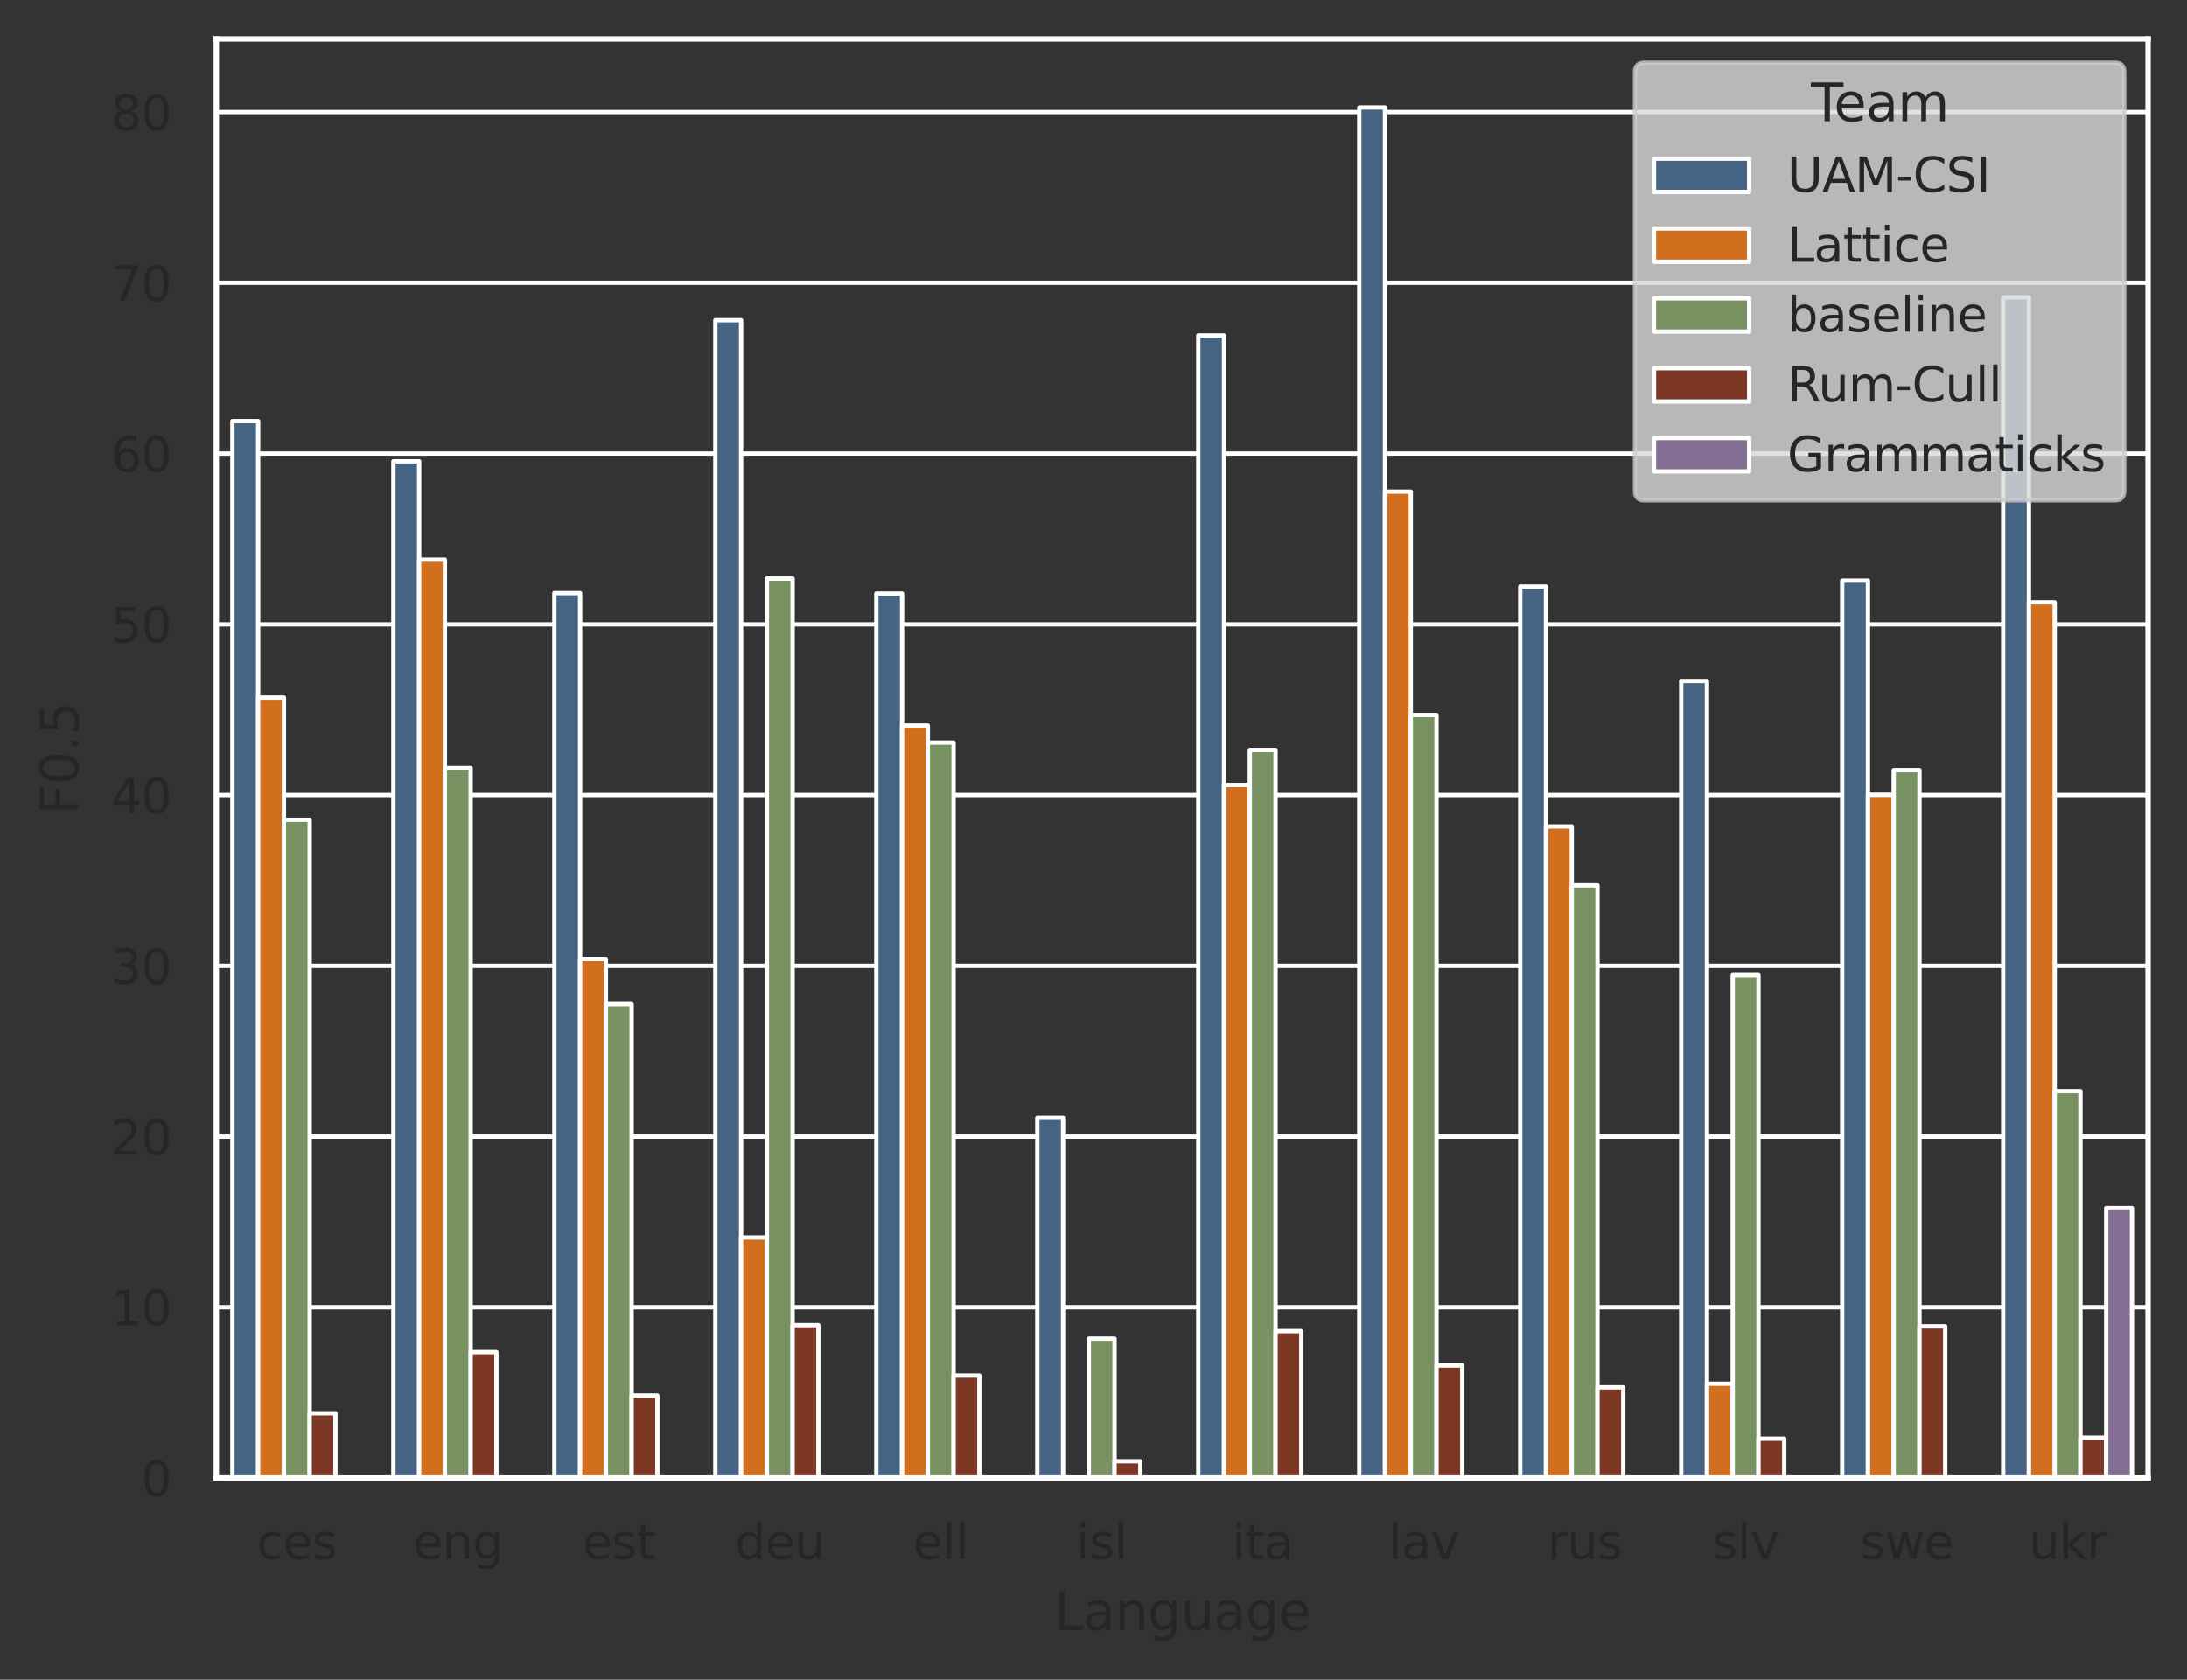 <?xml version="1.0" encoding="utf-8" standalone="no"?>
<!DOCTYPE svg PUBLIC "-//W3C//DTD SVG 1.1//EN"
  "http://www.w3.org/Graphics/SVG/1.1/DTD/svg11.dtd">
<svg xmlns:xlink="http://www.w3.org/1999/xlink" width="404.309pt" height="310.62pt" viewBox="0 0 404.309 310.62" xmlns="http://www.w3.org/2000/svg" version="1.1">
 <rect x="0" y="0" width="404.309" height="310.62" fill="#333333" stroke="none"/>
 <defs>
  <style type="text/css">*{stroke-linejoin: round; stroke-linecap: butt}</style>
 </defs>
 <g id="figure_1">
  <g id="patch_1">
   <path d="M 0 310.62 
L 404.309 310.62 
L 404.309 0 
L 0 0 
L 0 310.62 
z
" style="fill: none"/>
  </g>
  <g id="axes_1">
   <g id="patch_2">
    <path d="M 39.989 273.312 
L 397.109 273.312 
L 397.109 7.2 
L 39.989 7.2 
L 39.989 273.312 
z
" style="fill: none"/>
   </g>
   <g id="matplotlib.axis_1">
    <g id="xtick_1">
     <g id="text_1">
      <!-- ces -->
      <g style="fill: #262626" transform="translate(47.45 288.299) scale(0.088 -0.088)">
       <defs>
        <path id="DejaVuSans-63" d="M 3122 3366 
L 3122 2828 
Q 2878 2963 2633 3030 
Q 2388 3097 2138 3097 
Q 1578 3097 1268 2742 
Q 959 2388 959 1747 
Q 959 1106 1268 751 
Q 1578 397 2138 397 
Q 2388 397 2633 464 
Q 2878 531 3122 666 
L 3122 134 
Q 2881 22 2623 -34 
Q 2366 -91 2075 -91 
Q 1284 -91 818 406 
Q 353 903 353 1747 
Q 353 2603 823 3093 
Q 1294 3584 2113 3584 
Q 2378 3584 2631 3529 
Q 2884 3475 3122 3366 
z
" transform="scale(0.016)"/>
        <path id="DejaVuSans-65" d="M 3597 1894 
L 3597 1613 
L 953 1613 
Q 991 1019 1311 708 
Q 1631 397 2203 397 
Q 2534 397 2845 478 
Q 3156 559 3463 722 
L 3463 178 
Q 3153 47 2828 -22 
Q 2503 -91 2169 -91 
Q 1331 -91 842 396 
Q 353 884 353 1716 
Q 353 2575 817 3079 
Q 1281 3584 2069 3584 
Q 2775 3584 3186 3129 
Q 3597 2675 3597 1894 
z
M 3022 2063 
Q 3016 2534 2758 2815 
Q 2500 3097 2075 3097 
Q 1594 3097 1305 2825 
Q 1016 2553 972 2059 
L 3022 2063 
z
" transform="scale(0.016)"/>
        <path id="DejaVuSans-73" d="M 2834 3397 
L 2834 2853 
Q 2591 2978 2328 3040 
Q 2066 3103 1784 3103 
Q 1356 3103 1142 2972 
Q 928 2841 928 2578 
Q 928 2378 1081 2264 
Q 1234 2150 1697 2047 
L 1894 2003 
Q 2506 1872 2764 1633 
Q 3022 1394 3022 966 
Q 3022 478 2636 193 
Q 2250 -91 1575 -91 
Q 1294 -91 989 -36 
Q 684 19 347 128 
L 347 722 
Q 666 556 975 473 
Q 1284 391 1588 391 
Q 1994 391 2212 530 
Q 2431 669 2431 922 
Q 2431 1156 2273 1281 
Q 2116 1406 1581 1522 
L 1381 1569 
Q 847 1681 609 1914 
Q 372 2147 372 2553 
Q 372 3047 722 3315 
Q 1072 3584 1716 3584 
Q 2034 3584 2315 3537 
Q 2597 3491 2834 3397 
z
" transform="scale(0.016)"/>
       </defs>
       <use xlink:href="#DejaVuSans-63"/>
       <use xlink:href="#DejaVuSans-65" x="54.98"/>
       <use xlink:href="#DejaVuSans-73" x="116.504"/>
      </g>
     </g>
    </g>
    <g id="xtick_2">
     <g id="text_2">
      <!-- eng -->
      <g style="fill: #262626" transform="translate(76.34 288.299) scale(0.088 -0.088)">
       <defs>
        <path id="DejaVuSans-6e" d="M 3513 2113 
L 3513 0 
L 2938 0 
L 2938 2094 
Q 2938 2591 2744 2837 
Q 2550 3084 2163 3084 
Q 1697 3084 1428 2787 
Q 1159 2491 1159 1978 
L 1159 0 
L 581 0 
L 581 3500 
L 1159 3500 
L 1159 2956 
Q 1366 3272 1645 3428 
Q 1925 3584 2291 3584 
Q 2894 3584 3203 3211 
Q 3513 2838 3513 2113 
z
" transform="scale(0.016)"/>
        <path id="DejaVuSans-67" d="M 2906 1791 
Q 2906 2416 2648 2759 
Q 2391 3103 1925 3103 
Q 1463 3103 1205 2759 
Q 947 2416 947 1791 
Q 947 1169 1205 825 
Q 1463 481 1925 481 
Q 2391 481 2648 825 
Q 2906 1169 2906 1791 
z
M 3481 434 
Q 3481 -459 3084 -895 
Q 2688 -1331 1869 -1331 
Q 1566 -1331 1297 -1286 
Q 1028 -1241 775 -1147 
L 775 -588 
Q 1028 -725 1275 -790 
Q 1522 -856 1778 -856 
Q 2344 -856 2625 -561 
Q 2906 -266 2906 331 
L 2906 616 
Q 2728 306 2450 153 
Q 2172 0 1784 0 
Q 1141 0 747 490 
Q 353 981 353 1791 
Q 353 2603 747 3093 
Q 1141 3584 1784 3584 
Q 2172 3584 2450 3431 
Q 2728 3278 2906 2969 
L 2906 3500 
L 3481 3500 
L 3481 434 
z
" transform="scale(0.016)"/>
       </defs>
       <use xlink:href="#DejaVuSans-65"/>
       <use xlink:href="#DejaVuSans-6e" x="61.523"/>
       <use xlink:href="#DejaVuSans-67" x="124.902"/>
      </g>
     </g>
    </g>
    <g id="xtick_3">
     <g id="text_3">
      <!-- est -->
      <g style="fill: #262626" transform="translate(107.665 288.299) scale(0.088 -0.088)">
       <defs>
        <path id="DejaVuSans-74" d="M 1172 4494 
L 1172 3500 
L 2356 3500 
L 2356 3053 
L 1172 3053 
L 1172 1153 
Q 1172 725 1289 603 
Q 1406 481 1766 481 
L 2356 481 
L 2356 0 
L 1766 0 
Q 1100 0 847 248 
Q 594 497 594 1153 
L 594 3053 
L 172 3053 
L 172 3500 
L 594 3500 
L 594 4494 
L 1172 4494 
z
" transform="scale(0.016)"/>
       </defs>
       <use xlink:href="#DejaVuSans-65"/>
       <use xlink:href="#DejaVuSans-73" x="61.523"/>
       <use xlink:href="#DejaVuSans-74" x="113.623"/>
      </g>
     </g>
    </g>
    <g id="xtick_4">
     <g id="text_4">
      <!-- deu -->
      <g style="fill: #262626" transform="translate(135.86 288.299) scale(0.088 -0.088)">
       <defs>
        <path id="DejaVuSans-64" d="M 2906 2969 
L 2906 4863 
L 3481 4863 
L 3481 0 
L 2906 0 
L 2906 525 
Q 2725 213 2448 61 
Q 2172 -91 1784 -91 
Q 1150 -91 751 415 
Q 353 922 353 1747 
Q 353 2572 751 3078 
Q 1150 3584 1784 3584 
Q 2172 3584 2448 3432 
Q 2725 3281 2906 2969 
z
M 947 1747 
Q 947 1113 1208 752 
Q 1469 391 1925 391 
Q 2381 391 2643 752 
Q 2906 1113 2906 1747 
Q 2906 2381 2643 2742 
Q 2381 3103 1925 3103 
Q 1469 3103 1208 2742 
Q 947 2381 947 1747 
z
" transform="scale(0.016)"/>
        <path id="DejaVuSans-75" d="M 544 1381 
L 544 3500 
L 1119 3500 
L 1119 1403 
Q 1119 906 1312 657 
Q 1506 409 1894 409 
Q 2359 409 2629 706 
Q 2900 1003 2900 1516 
L 2900 3500 
L 3475 3500 
L 3475 0 
L 2900 0 
L 2900 538 
Q 2691 219 2414 64 
Q 2138 -91 1772 -91 
Q 1169 -91 856 284 
Q 544 659 544 1381 
z
M 1991 3584 
L 1991 3584 
z
" transform="scale(0.016)"/>
       </defs>
       <use xlink:href="#DejaVuSans-64"/>
       <use xlink:href="#DejaVuSans-65" x="63.477"/>
       <use xlink:href="#DejaVuSans-75" x="125"/>
      </g>
     </g>
    </g>
    <g id="xtick_5">
     <g id="text_5">
      <!-- ell -->
      <g style="fill: #262626" transform="translate(168.757 288.299) scale(0.088 -0.088)">
       <defs>
        <path id="DejaVuSans-6c" d="M 603 4863 
L 1178 4863 
L 1178 0 
L 603 0 
L 603 4863 
z
" transform="scale(0.016)"/>
       </defs>
       <use xlink:href="#DejaVuSans-65"/>
       <use xlink:href="#DejaVuSans-6c" x="61.523"/>
       <use xlink:href="#DejaVuSans-6c" x="89.307"/>
      </g>
     </g>
    </g>
    <g id="xtick_6">
     <g id="text_6">
      <!-- isl -->
      <g style="fill: #262626" transform="translate(198.932 288.299) scale(0.088 -0.088)">
       <defs>
        <path id="DejaVuSans-69" d="M 603 3500 
L 1178 3500 
L 1178 0 
L 603 0 
L 603 3500 
z
M 603 4863 
L 1178 4863 
L 1178 4134 
L 603 4134 
L 603 4863 
z
" transform="scale(0.016)"/>
       </defs>
       <use xlink:href="#DejaVuSans-69"/>
       <use xlink:href="#DejaVuSans-73" x="27.783"/>
       <use xlink:href="#DejaVuSans-6c" x="79.883"/>
      </g>
     </g>
    </g>
    <g id="xtick_7">
     <g id="text_7">
      <!-- ita -->
      <g style="fill: #262626" transform="translate(227.785 288.299) scale(0.088 -0.088)">
       <defs>
        <path id="DejaVuSans-61" d="M 2194 1759 
Q 1497 1759 1228 1600 
Q 959 1441 959 1056 
Q 959 750 1161 570 
Q 1363 391 1709 391 
Q 2188 391 2477 730 
Q 2766 1069 2766 1631 
L 2766 1759 
L 2194 1759 
z
M 3341 1997 
L 3341 0 
L 2766 0 
L 2766 531 
Q 2569 213 2275 61 
Q 1981 -91 1556 -91 
Q 1019 -91 701 211 
Q 384 513 384 1019 
Q 384 1609 779 1909 
Q 1175 2209 1959 2209 
L 2766 2209 
L 2766 2266 
Q 2766 2663 2505 2880 
Q 2244 3097 1772 3097 
Q 1472 3097 1187 3025 
Q 903 2953 641 2809 
L 641 3341 
Q 956 3463 1253 3523 
Q 1550 3584 1831 3584 
Q 2591 3584 2966 3190 
Q 3341 2797 3341 1997 
z
" transform="scale(0.016)"/>
       </defs>
       <use xlink:href="#DejaVuSans-69"/>
       <use xlink:href="#DejaVuSans-74" x="27.783"/>
       <use xlink:href="#DejaVuSans-61" x="66.992"/>
      </g>
     </g>
    </g>
    <g id="xtick_8">
     <g id="text_8">
      <!-- lav -->
      <g style="fill: #262626" transform="translate(256.666 288.299) scale(0.088 -0.088)">
       <defs>
        <path id="DejaVuSans-76" d="M 191 3500 
L 800 3500 
L 1894 563 
L 2988 3500 
L 3597 3500 
L 2284 0 
L 1503 0 
L 191 3500 
z
" transform="scale(0.016)"/>
       </defs>
       <use xlink:href="#DejaVuSans-6c"/>
       <use xlink:href="#DejaVuSans-61" x="27.783"/>
       <use xlink:href="#DejaVuSans-76" x="89.062"/>
      </g>
     </g>
    </g>
    <g id="xtick_9">
     <g id="text_9">
      <!-- rus -->
      <g style="fill: #262626" transform="translate(286.06 288.299) scale(0.088 -0.088)">
       <defs>
        <path id="DejaVuSans-72" d="M 2631 2963 
Q 2534 3019 2420 3045 
Q 2306 3072 2169 3072 
Q 1681 3072 1420 2755 
Q 1159 2438 1159 1844 
L 1159 0 
L 581 0 
L 581 3500 
L 1159 3500 
L 1159 2956 
Q 1341 3275 1631 3429 
Q 1922 3584 2338 3584 
Q 2397 3584 2469 3576 
Q 2541 3569 2628 3553 
L 2631 2963 
z
" transform="scale(0.016)"/>
       </defs>
       <use xlink:href="#DejaVuSans-72"/>
       <use xlink:href="#DejaVuSans-75" x="41.113"/>
       <use xlink:href="#DejaVuSans-73" x="104.492"/>
      </g>
     </g>
    </g>
    <g id="xtick_10">
     <g id="text_10">
      <!-- slv -->
      <g style="fill: #262626" transform="translate(316.59 288.299) scale(0.088 -0.088)">
       <use xlink:href="#DejaVuSans-73"/>
       <use xlink:href="#DejaVuSans-6c" x="52.1"/>
       <use xlink:href="#DejaVuSans-76" x="79.883"/>
      </g>
     </g>
    </g>
    <g id="xtick_11">
     <g id="text_11">
      <!-- swe -->
      <g style="fill: #262626" transform="translate(343.871 288.299) scale(0.088 -0.088)">
       <defs>
        <path id="DejaVuSans-77" d="M 269 3500 
L 844 3500 
L 1563 769 
L 2278 3500 
L 2956 3500 
L 3675 769 
L 4391 3500 
L 4966 3500 
L 4050 0 
L 3372 0 
L 2619 2869 
L 1863 0 
L 1184 0 
L 269 3500 
z
" transform="scale(0.016)"/>
       </defs>
       <use xlink:href="#DejaVuSans-73"/>
       <use xlink:href="#DejaVuSans-77" x="52.1"/>
       <use xlink:href="#DejaVuSans-65" x="133.887"/>
      </g>
     </g>
    </g>
    <g id="xtick_12">
     <g id="text_12">
      <!-- ukr -->
      <g style="fill: #262626" transform="translate(375.084 288.299) scale(0.088 -0.088)">
       <defs>
        <path id="DejaVuSans-6b" d="M 581 4863 
L 1159 4863 
L 1159 1991 
L 2875 3500 
L 3609 3500 
L 1753 1863 
L 3688 0 
L 2938 0 
L 1159 1709 
L 1159 0 
L 581 0 
L 581 4863 
z
" transform="scale(0.016)"/>
       </defs>
       <use xlink:href="#DejaVuSans-75"/>
       <use xlink:href="#DejaVuSans-6b" x="63.379"/>
       <use xlink:href="#DejaVuSans-72" x="121.289"/>
      </g>
     </g>
    </g>
    <g id="text_13">
     <!-- Language -->
     <g style="fill: #262626" transform="translate(194.859 301.423) scale(0.096 -0.096)">
      <defs>
       <path id="DejaVuSans-4c" d="M 628 4666 
L 1259 4666 
L 1259 531 
L 3531 531 
L 3531 0 
L 628 0 
L 628 4666 
z
" transform="scale(0.016)"/>
      </defs>
      <use xlink:href="#DejaVuSans-4c"/>
      <use xlink:href="#DejaVuSans-61" x="55.713"/>
      <use xlink:href="#DejaVuSans-6e" x="116.992"/>
      <use xlink:href="#DejaVuSans-67" x="180.371"/>
      <use xlink:href="#DejaVuSans-75" x="243.848"/>
      <use xlink:href="#DejaVuSans-61" x="307.227"/>
      <use xlink:href="#DejaVuSans-67" x="368.506"/>
      <use xlink:href="#DejaVuSans-65" x="431.982"/>
     </g>
    </g>
   </g>
   <g id="matplotlib.axis_2">
    <g id="ytick_1">
     <g id="line2d_1">
      <path d="M 39.989 273.312 
L 397.109 273.312 
" clip-path="url(#pf14c43c747)" style="fill: none; stroke: #ffffff; stroke-width: 0.8; stroke-linecap: round"/>
     </g>
     <g id="text_14">
      <!-- 0 -->
      <g style="fill: #262626" transform="translate(26.09 276.655) scale(0.088 -0.088)">
       <defs>
        <path id="DejaVuSans-30" d="M 2034 4250 
Q 1547 4250 1301 3770 
Q 1056 3291 1056 2328 
Q 1056 1369 1301 889 
Q 1547 409 2034 409 
Q 2525 409 2770 889 
Q 3016 1369 3016 2328 
Q 3016 3291 2770 3770 
Q 2525 4250 2034 4250 
z
M 2034 4750 
Q 2819 4750 3233 4129 
Q 3647 3509 3647 2328 
Q 3647 1150 3233 529 
Q 2819 -91 2034 -91 
Q 1250 -91 836 529 
Q 422 1150 422 2328 
Q 422 3509 836 4129 
Q 1250 4750 2034 4750 
z
" transform="scale(0.016)"/>
       </defs>
       <use xlink:href="#DejaVuSans-30"/>
      </g>
     </g>
    </g>
    <g id="ytick_2">
     <g id="line2d_2">
      <path d="M 39.989 241.739 
L 397.109 241.739 
" clip-path="url(#pf14c43c747)" style="fill: none; stroke: #ffffff; stroke-width: 0.8; stroke-linecap: round"/>
     </g>
     <g id="text_15">
      <!-- 10 -->
      <g style="fill: #262626" transform="translate(20.491 245.082) scale(0.088 -0.088)">
       <defs>
        <path id="DejaVuSans-31" d="M 794 531 
L 1825 531 
L 1825 4091 
L 703 3866 
L 703 4441 
L 1819 4666 
L 2450 4666 
L 2450 531 
L 3481 531 
L 3481 0 
L 794 0 
L 794 531 
z
" transform="scale(0.016)"/>
       </defs>
       <use xlink:href="#DejaVuSans-31"/>
       <use xlink:href="#DejaVuSans-30" x="63.623"/>
      </g>
     </g>
    </g>
    <g id="ytick_3">
     <g id="line2d_3">
      <path d="M 39.989 210.165 
L 397.109 210.165 
" clip-path="url(#pf14c43c747)" style="fill: none; stroke: #ffffff; stroke-width: 0.8; stroke-linecap: round"/>
     </g>
     <g id="text_16">
      <!-- 20 -->
      <g style="fill: #262626" transform="translate(20.491 213.508) scale(0.088 -0.088)">
       <defs>
        <path id="DejaVuSans-32" d="M 1228 531 
L 3431 531 
L 3431 0 
L 469 0 
L 469 531 
Q 828 903 1448 1529 
Q 2069 2156 2228 2338 
Q 2531 2678 2651 2914 
Q 2772 3150 2772 3378 
Q 2772 3750 2511 3984 
Q 2250 4219 1831 4219 
Q 1534 4219 1204 4116 
Q 875 4013 500 3803 
L 500 4441 
Q 881 4594 1212 4672 
Q 1544 4750 1819 4750 
Q 2544 4750 2975 4387 
Q 3406 4025 3406 3419 
Q 3406 3131 3298 2873 
Q 3191 2616 2906 2266 
Q 2828 2175 2409 1742 
Q 1991 1309 1228 531 
z
" transform="scale(0.016)"/>
       </defs>
       <use xlink:href="#DejaVuSans-32"/>
       <use xlink:href="#DejaVuSans-30" x="63.623"/>
      </g>
     </g>
    </g>
    <g id="ytick_4">
     <g id="line2d_4">
      <path d="M 39.989 178.592 
L 397.109 178.592 
" clip-path="url(#pf14c43c747)" style="fill: none; stroke: #ffffff; stroke-width: 0.8; stroke-linecap: round"/>
     </g>
     <g id="text_17">
      <!-- 30 -->
      <g style="fill: #262626" transform="translate(20.491 181.935) scale(0.088 -0.088)">
       <defs>
        <path id="DejaVuSans-33" d="M 2597 2516 
Q 3050 2419 3304 2112 
Q 3559 1806 3559 1356 
Q 3559 666 3084 287 
Q 2609 -91 1734 -91 
Q 1441 -91 1130 -33 
Q 819 25 488 141 
L 488 750 
Q 750 597 1062 519 
Q 1375 441 1716 441 
Q 2309 441 2620 675 
Q 2931 909 2931 1356 
Q 2931 1769 2642 2001 
Q 2353 2234 1838 2234 
L 1294 2234 
L 1294 2753 
L 1863 2753 
Q 2328 2753 2575 2939 
Q 2822 3125 2822 3475 
Q 2822 3834 2567 4026 
Q 2313 4219 1838 4219 
Q 1578 4219 1281 4162 
Q 984 4106 628 3988 
L 628 4550 
Q 988 4650 1302 4700 
Q 1616 4750 1894 4750 
Q 2613 4750 3031 4423 
Q 3450 4097 3450 3541 
Q 3450 3153 3228 2886 
Q 3006 2619 2597 2516 
z
" transform="scale(0.016)"/>
       </defs>
       <use xlink:href="#DejaVuSans-33"/>
       <use xlink:href="#DejaVuSans-30" x="63.623"/>
      </g>
     </g>
    </g>
    <g id="ytick_5">
     <g id="line2d_5">
      <path d="M 39.989 147.018 
L 397.109 147.018 
" clip-path="url(#pf14c43c747)" style="fill: none; stroke: #ffffff; stroke-width: 0.8; stroke-linecap: round"/>
     </g>
     <g id="text_18">
      <!-- 40 -->
      <g style="fill: #262626" transform="translate(20.491 150.362) scale(0.088 -0.088)">
       <defs>
        <path id="DejaVuSans-34" d="M 2419 4116 
L 825 1625 
L 2419 1625 
L 2419 4116 
z
M 2253 4666 
L 3047 4666 
L 3047 1625 
L 3713 1625 
L 3713 1100 
L 3047 1100 
L 3047 0 
L 2419 0 
L 2419 1100 
L 313 1100 
L 313 1709 
L 2253 4666 
z
" transform="scale(0.016)"/>
       </defs>
       <use xlink:href="#DejaVuSans-34"/>
       <use xlink:href="#DejaVuSans-30" x="63.623"/>
      </g>
     </g>
    </g>
    <g id="ytick_6">
     <g id="line2d_6">
      <path d="M 39.989 115.445 
L 397.109 115.445 
" clip-path="url(#pf14c43c747)" style="fill: none; stroke: #ffffff; stroke-width: 0.8; stroke-linecap: round"/>
     </g>
     <g id="text_19">
      <!-- 50 -->
      <g style="fill: #262626" transform="translate(20.491 118.788) scale(0.088 -0.088)">
       <defs>
        <path id="DejaVuSans-35" d="M 691 4666 
L 3169 4666 
L 3169 4134 
L 1269 4134 
L 1269 2991 
Q 1406 3038 1543 3061 
Q 1681 3084 1819 3084 
Q 2600 3084 3056 2656 
Q 3513 2228 3513 1497 
Q 3513 744 3044 326 
Q 2575 -91 1722 -91 
Q 1428 -91 1123 -41 
Q 819 9 494 109 
L 494 744 
Q 775 591 1075 516 
Q 1375 441 1709 441 
Q 2250 441 2565 725 
Q 2881 1009 2881 1497 
Q 2881 1984 2565 2268 
Q 2250 2553 1709 2553 
Q 1456 2553 1204 2497 
Q 953 2441 691 2322 
L 691 4666 
z
" transform="scale(0.016)"/>
       </defs>
       <use xlink:href="#DejaVuSans-35"/>
       <use xlink:href="#DejaVuSans-30" x="63.623"/>
      </g>
     </g>
    </g>
    <g id="ytick_7">
     <g id="line2d_7">
      <path d="M 39.989 83.871 
L 397.109 83.871 
" clip-path="url(#pf14c43c747)" style="fill: none; stroke: #ffffff; stroke-width: 0.8; stroke-linecap: round"/>
     </g>
     <g id="text_20">
      <!-- 60 -->
      <g style="fill: #262626" transform="translate(20.491 87.215) scale(0.088 -0.088)">
       <defs>
        <path id="DejaVuSans-36" d="M 2113 2584 
Q 1688 2584 1439 2293 
Q 1191 2003 1191 1497 
Q 1191 994 1439 701 
Q 1688 409 2113 409 
Q 2538 409 2786 701 
Q 3034 994 3034 1497 
Q 3034 2003 2786 2293 
Q 2538 2584 2113 2584 
z
M 3366 4563 
L 3366 3988 
Q 3128 4100 2886 4159 
Q 2644 4219 2406 4219 
Q 1781 4219 1451 3797 
Q 1122 3375 1075 2522 
Q 1259 2794 1537 2939 
Q 1816 3084 2150 3084 
Q 2853 3084 3261 2657 
Q 3669 2231 3669 1497 
Q 3669 778 3244 343 
Q 2819 -91 2113 -91 
Q 1303 -91 875 529 
Q 447 1150 447 2328 
Q 447 3434 972 4092 
Q 1497 4750 2381 4750 
Q 2619 4750 2861 4703 
Q 3103 4656 3366 4563 
z
" transform="scale(0.016)"/>
       </defs>
       <use xlink:href="#DejaVuSans-36"/>
       <use xlink:href="#DejaVuSans-30" x="63.623"/>
      </g>
     </g>
    </g>
    <g id="ytick_8">
     <g id="line2d_8">
      <path d="M 39.989 52.298 
L 397.109 52.298 
" clip-path="url(#pf14c43c747)" style="fill: none; stroke: #ffffff; stroke-width: 0.8; stroke-linecap: round"/>
     </g>
     <g id="text_21">
      <!-- 70 -->
      <g style="fill: #262626" transform="translate(20.491 55.641) scale(0.088 -0.088)">
       <defs>
        <path id="DejaVuSans-37" d="M 525 4666 
L 3525 4666 
L 3525 4397 
L 1831 0 
L 1172 0 
L 2766 4134 
L 525 4134 
L 525 4666 
z
" transform="scale(0.016)"/>
       </defs>
       <use xlink:href="#DejaVuSans-37"/>
       <use xlink:href="#DejaVuSans-30" x="63.623"/>
      </g>
     </g>
    </g>
    <g id="ytick_9">
     <g id="line2d_9">
      <path d="M 39.989 20.724 
L 397.109 20.724 
" clip-path="url(#pf14c43c747)" style="fill: none; stroke: #ffffff; stroke-width: 0.8; stroke-linecap: round"/>
     </g>
     <g id="text_22">
      <!-- 80 -->
      <g style="fill: #262626" transform="translate(20.491 24.068) scale(0.088 -0.088)">
       <defs>
        <path id="DejaVuSans-38" d="M 2034 2216 
Q 1584 2216 1326 1975 
Q 1069 1734 1069 1313 
Q 1069 891 1326 650 
Q 1584 409 2034 409 
Q 2484 409 2743 651 
Q 3003 894 3003 1313 
Q 3003 1734 2745 1975 
Q 2488 2216 2034 2216 
z
M 1403 2484 
Q 997 2584 770 2862 
Q 544 3141 544 3541 
Q 544 4100 942 4425 
Q 1341 4750 2034 4750 
Q 2731 4750 3128 4425 
Q 3525 4100 3525 3541 
Q 3525 3141 3298 2862 
Q 3072 2584 2669 2484 
Q 3125 2378 3379 2068 
Q 3634 1759 3634 1313 
Q 3634 634 3220 271 
Q 2806 -91 2034 -91 
Q 1263 -91 848 271 
Q 434 634 434 1313 
Q 434 1759 690 2068 
Q 947 2378 1403 2484 
z
M 1172 3481 
Q 1172 3119 1398 2916 
Q 1625 2713 2034 2713 
Q 2441 2713 2670 2916 
Q 2900 3119 2900 3481 
Q 2900 3844 2670 4047 
Q 2441 4250 2034 4250 
Q 1625 4250 1398 4047 
Q 1172 3844 1172 3481 
z
" transform="scale(0.016)"/>
       </defs>
       <use xlink:href="#DejaVuSans-38"/>
       <use xlink:href="#DejaVuSans-30" x="63.623"/>
      </g>
     </g>
    </g>
    <g id="text_23">
     <!-- F0.5 -->
     <g style="fill: #262626" transform="translate(14.495 150.65) rotate(-90) scale(0.096 -0.096)">
      <defs>
       <path id="DejaVuSans-46" d="M 628 4666 
L 3309 4666 
L 3309 4134 
L 1259 4134 
L 1259 2759 
L 3109 2759 
L 3109 2228 
L 1259 2228 
L 1259 0 
L 628 0 
L 628 4666 
z
" transform="scale(0.016)"/>
       <path id="DejaVuSans-2e" d="M 684 794 
L 1344 794 
L 1344 0 
L 684 0 
L 684 794 
z
" transform="scale(0.016)"/>
      </defs>
      <use xlink:href="#DejaVuSans-46"/>
      <use xlink:href="#DejaVuSans-30" x="57.52"/>
      <use xlink:href="#DejaVuSans-2e" x="121.143"/>
      <use xlink:href="#DejaVuSans-35" x="152.93"/>
     </g>
    </g>
   </g>
   <g id="patch_3">
    <path d="M 42.965 273.312 
L 47.727 273.312 
L 47.727 77.872 
L 42.965 77.872 
z
" clip-path="url(#pf14c43c747)" style="fill: #456382; stroke: #ffffff; stroke-width: 0.8; stroke-linejoin: miter"/>
   </g>
   <g id="patch_4">
    <path d="M 72.725 273.312 
L 77.487 273.312 
L 77.487 85.292 
L 72.725 85.292 
z
" clip-path="url(#pf14c43c747)" style="fill: #456382; stroke: #ffffff; stroke-width: 0.8; stroke-linejoin: miter"/>
   </g>
   <g id="patch_5">
    <path d="M 102.485 273.312 
L 107.247 273.312 
L 107.247 109.667 
L 102.485 109.667 
z
" clip-path="url(#pf14c43c747)" style="fill: #456382; stroke: #ffffff; stroke-width: 0.8; stroke-linejoin: miter"/>
   </g>
   <g id="patch_6">
    <path d="M 132.245 273.312 
L 137.007 273.312 
L 137.007 59.213 
L 132.245 59.213 
z
" clip-path="url(#pf14c43c747)" style="fill: #456382; stroke: #ffffff; stroke-width: 0.8; stroke-linejoin: miter"/>
   </g>
   <g id="patch_7">
    <path d="M 162.005 273.312 
L 166.767 273.312 
L 166.767 109.762 
L 162.005 109.762 
z
" clip-path="url(#pf14c43c747)" style="fill: #456382; stroke: #ffffff; stroke-width: 0.8; stroke-linejoin: miter"/>
   </g>
   <g id="patch_8">
    <path d="M 191.765 273.312 
L 196.527 273.312 
L 196.527 206.692 
L 191.765 206.692 
z
" clip-path="url(#pf14c43c747)" style="fill: #456382; stroke: #ffffff; stroke-width: 0.8; stroke-linejoin: miter"/>
   </g>
   <g id="patch_9">
    <path d="M 221.525 273.312 
L 226.287 273.312 
L 226.287 62.054 
L 221.525 62.054 
z
" clip-path="url(#pf14c43c747)" style="fill: #456382; stroke: #ffffff; stroke-width: 0.8; stroke-linejoin: miter"/>
   </g>
   <g id="patch_10">
    <path d="M 251.285 273.312 
L 256.047 273.312 
L 256.047 19.872 
L 251.285 19.872 
z
" clip-path="url(#pf14c43c747)" style="fill: #456382; stroke: #ffffff; stroke-width: 0.8; stroke-linejoin: miter"/>
   </g>
   <g id="patch_11">
    <path d="M 281.045 273.312 
L 285.807 273.312 
L 285.807 108.467 
L 281.045 108.467 
z
" clip-path="url(#pf14c43c747)" style="fill: #456382; stroke: #ffffff; stroke-width: 0.8; stroke-linejoin: miter"/>
   </g>
   <g id="patch_12">
    <path d="M 310.805 273.312 
L 315.567 273.312 
L 315.567 125.927 
L 310.805 125.927 
z
" clip-path="url(#pf14c43c747)" style="fill: #456382; stroke: #ffffff; stroke-width: 0.8; stroke-linejoin: miter"/>
   </g>
   <g id="patch_13">
    <path d="M 340.565 273.312 
L 345.327 273.312 
L 345.327 107.362 
L 340.565 107.362 
z
" clip-path="url(#pf14c43c747)" style="fill: #456382; stroke: #ffffff; stroke-width: 0.8; stroke-linejoin: miter"/>
   </g>
   <g id="patch_14">
    <path d="M 370.325 273.312 
L 375.087 273.312 
L 375.087 54.982 
L 370.325 54.982 
z
" clip-path="url(#pf14c43c747)" style="fill: #456382; stroke: #ffffff; stroke-width: 0.8; stroke-linejoin: miter"/>
   </g>
   <g id="patch_15">
    <path d="M 47.727 273.312 
L 52.488 273.312 
L 52.488 128.99 
L 47.727 128.99 
z
" clip-path="url(#pf14c43c747)" style="fill: #d16f1e; stroke: #ffffff; stroke-width: 0.8; stroke-linejoin: miter"/>
   </g>
   <g id="patch_16">
    <path d="M 77.487 273.312 
L 82.248 273.312 
L 82.248 103.478 
L 77.487 103.478 
z
" clip-path="url(#pf14c43c747)" style="fill: #d16f1e; stroke: #ffffff; stroke-width: 0.8; stroke-linejoin: miter"/>
   </g>
   <g id="patch_17">
    <path d="M 107.247 273.312 
L 112.008 273.312 
L 112.008 177.329 
L 107.247 177.329 
z
" clip-path="url(#pf14c43c747)" style="fill: #d16f1e; stroke: #ffffff; stroke-width: 0.8; stroke-linejoin: miter"/>
   </g>
   <g id="patch_18">
    <path d="M 137.007 273.312 
L 141.768 273.312 
L 141.768 228.825 
L 137.007 228.825 
z
" clip-path="url(#pf14c43c747)" style="fill: #d16f1e; stroke: #ffffff; stroke-width: 0.8; stroke-linejoin: miter"/>
   </g>
   <g id="patch_19">
    <path d="M 166.767 273.312 
L 171.528 273.312 
L 171.528 134.168 
L 166.767 134.168 
z
" clip-path="url(#pf14c43c747)" style="fill: #d16f1e; stroke: #ffffff; stroke-width: 0.8; stroke-linejoin: miter"/>
   </g>
   <g id="patch_20">
    <path d="M 196.527 273.312 
L 201.288 273.312 
L 201.288 273.312 
L 196.527 273.312 
z
" clip-path="url(#pf14c43c747)" style="fill: #d16f1e; stroke: #ffffff; stroke-width: 0.8; stroke-linejoin: miter"/>
   </g>
   <g id="patch_21">
    <path d="M 226.287 273.312 
L 231.048 273.312 
L 231.048 145.155 
L 226.287 145.155 
z
" clip-path="url(#pf14c43c747)" style="fill: #d16f1e; stroke: #ffffff; stroke-width: 0.8; stroke-linejoin: miter"/>
   </g>
   <g id="patch_22">
    <path d="M 256.047 273.312 
L 260.808 273.312 
L 260.808 90.912 
L 256.047 90.912 
z
" clip-path="url(#pf14c43c747)" style="fill: #d16f1e; stroke: #ffffff; stroke-width: 0.8; stroke-linejoin: miter"/>
   </g>
   <g id="patch_23">
    <path d="M 285.807 273.312 
L 290.568 273.312 
L 290.568 152.828 
L 285.807 152.828 
z
" clip-path="url(#pf14c43c747)" style="fill: #d16f1e; stroke: #ffffff; stroke-width: 0.8; stroke-linejoin: miter"/>
   </g>
   <g id="patch_24">
    <path d="M 315.567 273.312 
L 320.328 273.312 
L 320.328 255.883 
L 315.567 255.883 
z
" clip-path="url(#pf14c43c747)" style="fill: #d16f1e; stroke: #ffffff; stroke-width: 0.8; stroke-linejoin: miter"/>
   </g>
   <g id="patch_25">
    <path d="M 345.327 273.312 
L 350.088 273.312 
L 350.088 146.987 
L 345.327 146.987 
z
" clip-path="url(#pf14c43c747)" style="fill: #d16f1e; stroke: #ffffff; stroke-width: 0.8; stroke-linejoin: miter"/>
   </g>
   <g id="patch_26">
    <path d="M 375.087 273.312 
L 379.848 273.312 
L 379.848 111.372 
L 375.087 111.372 
z
" clip-path="url(#pf14c43c747)" style="fill: #d16f1e; stroke: #ffffff; stroke-width: 0.8; stroke-linejoin: miter"/>
   </g>
   <g id="patch_27">
    <path d="M 52.488 273.312 
L 57.25 273.312 
L 57.25 151.596 
L 52.488 151.596 
z
" clip-path="url(#pf14c43c747)" style="fill: #779160; stroke: #ffffff; stroke-width: 0.8; stroke-linejoin: miter"/>
   </g>
   <g id="patch_28">
    <path d="M 82.248 273.312 
L 87.01 273.312 
L 87.01 142.03 
L 82.248 142.03 
z
" clip-path="url(#pf14c43c747)" style="fill: #779160; stroke: #ffffff; stroke-width: 0.8; stroke-linejoin: miter"/>
   </g>
   <g id="patch_29">
    <path d="M 112.008 273.312 
L 116.77 273.312 
L 116.77 185.664 
L 112.008 185.664 
z
" clip-path="url(#pf14c43c747)" style="fill: #779160; stroke: #ffffff; stroke-width: 0.8; stroke-linejoin: miter"/>
   </g>
   <g id="patch_30">
    <path d="M 141.768 273.312 
L 146.53 273.312 
L 146.53 106.983 
L 141.768 106.983 
z
" clip-path="url(#pf14c43c747)" style="fill: #779160; stroke: #ffffff; stroke-width: 0.8; stroke-linejoin: miter"/>
   </g>
   <g id="patch_31">
    <path d="M 171.528 273.312 
L 176.29 273.312 
L 176.29 137.325 
L 171.528 137.325 
z
" clip-path="url(#pf14c43c747)" style="fill: #779160; stroke: #ffffff; stroke-width: 0.8; stroke-linejoin: miter"/>
   </g>
   <g id="patch_32">
    <path d="M 201.288 273.312 
L 206.05 273.312 
L 206.05 247.548 
L 201.288 247.548 
z
" clip-path="url(#pf14c43c747)" style="fill: #779160; stroke: #ffffff; stroke-width: 0.8; stroke-linejoin: miter"/>
   </g>
   <g id="patch_33">
    <path d="M 231.048 273.312 
L 235.81 273.312 
L 235.81 138.683 
L 231.048 138.683 
z
" clip-path="url(#pf14c43c747)" style="fill: #779160; stroke: #ffffff; stroke-width: 0.8; stroke-linejoin: miter"/>
   </g>
   <g id="patch_34">
    <path d="M 260.808 273.312 
L 265.57 273.312 
L 265.57 132.21 
L 260.808 132.21 
z
" clip-path="url(#pf14c43c747)" style="fill: #779160; stroke: #ffffff; stroke-width: 0.8; stroke-linejoin: miter"/>
   </g>
   <g id="patch_35">
    <path d="M 290.568 273.312 
L 295.33 273.312 
L 295.33 163.721 
L 290.568 163.721 
z
" clip-path="url(#pf14c43c747)" style="fill: #779160; stroke: #ffffff; stroke-width: 0.8; stroke-linejoin: miter"/>
   </g>
   <g id="patch_36">
    <path d="M 320.328 273.312 
L 325.09 273.312 
L 325.09 180.328 
L 320.328 180.328 
z
" clip-path="url(#pf14c43c747)" style="fill: #779160; stroke: #ffffff; stroke-width: 0.8; stroke-linejoin: miter"/>
   </g>
   <g id="patch_37">
    <path d="M 350.088 273.312 
L 354.85 273.312 
L 354.85 142.409 
L 350.088 142.409 
z
" clip-path="url(#pf14c43c747)" style="fill: #779160; stroke: #ffffff; stroke-width: 0.8; stroke-linejoin: miter"/>
   </g>
   <g id="patch_38">
    <path d="M 379.848 273.312 
L 384.61 273.312 
L 384.61 201.767 
L 379.848 201.767 
z
" clip-path="url(#pf14c43c747)" style="fill: #779160; stroke: #ffffff; stroke-width: 0.8; stroke-linejoin: miter"/>
   </g>
   <g id="patch_39">
    <path d="M 57.25 273.312 
L 62.011 273.312 
L 62.011 261.346 
L 57.25 261.346 
z
" clip-path="url(#pf14c43c747)" style="fill: #7c3725; stroke: #ffffff; stroke-width: 0.8; stroke-linejoin: miter"/>
   </g>
   <g id="patch_40">
    <path d="M 87.01 273.312 
L 91.771 273.312 
L 91.771 250.042 
L 87.01 250.042 
z
" clip-path="url(#pf14c43c747)" style="fill: #7c3725; stroke: #ffffff; stroke-width: 0.8; stroke-linejoin: miter"/>
   </g>
   <g id="patch_41">
    <path d="M 116.77 273.312 
L 121.531 273.312 
L 121.531 258.062 
L 116.77 258.062 
z
" clip-path="url(#pf14c43c747)" style="fill: #7c3725; stroke: #ffffff; stroke-width: 0.8; stroke-linejoin: miter"/>
   </g>
   <g id="patch_42">
    <path d="M 146.53 273.312 
L 151.291 273.312 
L 151.291 245.054 
L 146.53 245.054 
z
" clip-path="url(#pf14c43c747)" style="fill: #7c3725; stroke: #ffffff; stroke-width: 0.8; stroke-linejoin: miter"/>
   </g>
   <g id="patch_43">
    <path d="M 176.29 273.312 
L 181.051 273.312 
L 181.051 254.368 
L 176.29 254.368 
z
" clip-path="url(#pf14c43c747)" style="fill: #7c3725; stroke: #ffffff; stroke-width: 0.8; stroke-linejoin: miter"/>
   </g>
   <g id="patch_44">
    <path d="M 206.05 273.312 
L 210.811 273.312 
L 210.811 270.218 
L 206.05 270.218 
z
" clip-path="url(#pf14c43c747)" style="fill: #7c3725; stroke: #ffffff; stroke-width: 0.8; stroke-linejoin: miter"/>
   </g>
   <g id="patch_45">
    <path d="M 235.81 273.312 
L 240.571 273.312 
L 240.571 246.159 
L 235.81 246.159 
z
" clip-path="url(#pf14c43c747)" style="fill: #7c3725; stroke: #ffffff; stroke-width: 0.8; stroke-linejoin: miter"/>
   </g>
   <g id="patch_46">
    <path d="M 265.57 273.312 
L 270.331 273.312 
L 270.331 252.505 
L 265.57 252.505 
z
" clip-path="url(#pf14c43c747)" style="fill: #7c3725; stroke: #ffffff; stroke-width: 0.8; stroke-linejoin: miter"/>
   </g>
   <g id="patch_47">
    <path d="M 295.33 273.312 
L 300.091 273.312 
L 300.091 256.547 
L 295.33 256.547 
z
" clip-path="url(#pf14c43c747)" style="fill: #7c3725; stroke: #ffffff; stroke-width: 0.8; stroke-linejoin: miter"/>
   </g>
   <g id="patch_48">
    <path d="M 325.09 273.312 
L 329.851 273.312 
L 329.851 266.05 
L 325.09 266.05 
z
" clip-path="url(#pf14c43c747)" style="fill: #7c3725; stroke: #ffffff; stroke-width: 0.8; stroke-linejoin: miter"/>
   </g>
   <g id="patch_49">
    <path d="M 354.85 273.312 
L 359.611 273.312 
L 359.611 245.275 
L 354.85 245.275 
z
" clip-path="url(#pf14c43c747)" style="fill: #7c3725; stroke: #ffffff; stroke-width: 0.8; stroke-linejoin: miter"/>
   </g>
   <g id="patch_50">
    <path d="M 384.61 273.312 
L 389.371 273.312 
L 389.371 265.861 
L 384.61 265.861 
z
" clip-path="url(#pf14c43c747)" style="fill: #7c3725; stroke: #ffffff; stroke-width: 0.8; stroke-linejoin: miter"/>
   </g>
   <g id="patch_51">
    <path d="M 389.371 273.312 
L 394.133 273.312 
L 394.133 223.394 
L 389.371 223.394 
z
" clip-path="url(#pf14c43c747)" style="fill: #846d92; stroke: #ffffff; stroke-width: 0.8; stroke-linejoin: miter"/>
   </g>
   <g id="patch_52">
    <path d="M 54.869 273.312 
L 54.869 273.312 
L 54.869 273.312 
L 54.869 273.312 
z
" clip-path="url(#pf14c43c747)" style="fill: #456382; stroke: #ffffff; stroke-width: 0.8; stroke-linejoin: miter"/>
   </g>
   <g id="patch_53">
    <path d="M 54.869 273.312 
L 54.869 273.312 
L 54.869 273.312 
L 54.869 273.312 
z
" clip-path="url(#pf14c43c747)" style="fill: #d16f1e; stroke: #ffffff; stroke-width: 0.8; stroke-linejoin: miter"/>
   </g>
   <g id="patch_54">
    <path d="M 54.869 273.312 
L 54.869 273.312 
L 54.869 273.312 
L 54.869 273.312 
z
" clip-path="url(#pf14c43c747)" style="fill: #779160; stroke: #ffffff; stroke-width: 0.8; stroke-linejoin: miter"/>
   </g>
   <g id="patch_55">
    <path d="M 54.869 273.312 
L 54.869 273.312 
L 54.869 273.312 
L 54.869 273.312 
z
" clip-path="url(#pf14c43c747)" style="fill: #7c3725; stroke: #ffffff; stroke-width: 0.8; stroke-linejoin: miter"/>
   </g>
   <g id="patch_56">
    <path d="M 54.869 273.312 
L 54.869 273.312 
L 54.869 273.312 
L 54.869 273.312 
z
" clip-path="url(#pf14c43c747)" style="fill: #846d92; stroke: #ffffff; stroke-width: 0.8; stroke-linejoin: miter"/>
   </g>
   <g id="line2d_10">
    <path clip-path="url(#pf14c43c747)" style="fill: none; stroke: #424242; stroke-width: 1.8; stroke-linecap: round"/>
   </g>
   <g id="line2d_11">
    <path clip-path="url(#pf14c43c747)" style="fill: none; stroke: #424242; stroke-width: 1.8; stroke-linecap: round"/>
   </g>
   <g id="line2d_12">
    <path clip-path="url(#pf14c43c747)" style="fill: none; stroke: #424242; stroke-width: 1.8; stroke-linecap: round"/>
   </g>
   <g id="line2d_13">
    <path clip-path="url(#pf14c43c747)" style="fill: none; stroke: #424242; stroke-width: 1.8; stroke-linecap: round"/>
   </g>
   <g id="line2d_14">
    <path clip-path="url(#pf14c43c747)" style="fill: none; stroke: #424242; stroke-width: 1.8; stroke-linecap: round"/>
   </g>
   <g id="line2d_15">
    <path clip-path="url(#pf14c43c747)" style="fill: none; stroke: #424242; stroke-width: 1.8; stroke-linecap: round"/>
   </g>
   <g id="line2d_16">
    <path clip-path="url(#pf14c43c747)" style="fill: none; stroke: #424242; stroke-width: 1.8; stroke-linecap: round"/>
   </g>
   <g id="line2d_17">
    <path clip-path="url(#pf14c43c747)" style="fill: none; stroke: #424242; stroke-width: 1.8; stroke-linecap: round"/>
   </g>
   <g id="line2d_18">
    <path clip-path="url(#pf14c43c747)" style="fill: none; stroke: #424242; stroke-width: 1.8; stroke-linecap: round"/>
   </g>
   <g id="line2d_19">
    <path clip-path="url(#pf14c43c747)" style="fill: none; stroke: #424242; stroke-width: 1.8; stroke-linecap: round"/>
   </g>
   <g id="line2d_20">
    <path clip-path="url(#pf14c43c747)" style="fill: none; stroke: #424242; stroke-width: 1.8; stroke-linecap: round"/>
   </g>
   <g id="line2d_21">
    <path clip-path="url(#pf14c43c747)" style="fill: none; stroke: #424242; stroke-width: 1.8; stroke-linecap: round"/>
   </g>
   <g id="line2d_22">
    <path clip-path="url(#pf14c43c747)" style="fill: none; stroke: #424242; stroke-width: 1.8; stroke-linecap: round"/>
   </g>
   <g id="line2d_23">
    <path clip-path="url(#pf14c43c747)" style="fill: none; stroke: #424242; stroke-width: 1.8; stroke-linecap: round"/>
   </g>
   <g id="line2d_24">
    <path clip-path="url(#pf14c43c747)" style="fill: none; stroke: #424242; stroke-width: 1.8; stroke-linecap: round"/>
   </g>
   <g id="line2d_25">
    <path clip-path="url(#pf14c43c747)" style="fill: none; stroke: #424242; stroke-width: 1.8; stroke-linecap: round"/>
   </g>
   <g id="line2d_26">
    <path clip-path="url(#pf14c43c747)" style="fill: none; stroke: #424242; stroke-width: 1.8; stroke-linecap: round"/>
   </g>
   <g id="line2d_27">
    <path clip-path="url(#pf14c43c747)" style="fill: none; stroke: #424242; stroke-width: 1.8; stroke-linecap: round"/>
   </g>
   <g id="line2d_28">
    <path clip-path="url(#pf14c43c747)" style="fill: none; stroke: #424242; stroke-width: 1.8; stroke-linecap: round"/>
   </g>
   <g id="line2d_29">
    <path clip-path="url(#pf14c43c747)" style="fill: none; stroke: #424242; stroke-width: 1.8; stroke-linecap: round"/>
   </g>
   <g id="line2d_30">
    <path clip-path="url(#pf14c43c747)" style="fill: none; stroke: #424242; stroke-width: 1.8; stroke-linecap: round"/>
   </g>
   <g id="line2d_31">
    <path clip-path="url(#pf14c43c747)" style="fill: none; stroke: #424242; stroke-width: 1.8; stroke-linecap: round"/>
   </g>
   <g id="line2d_32">
    <path clip-path="url(#pf14c43c747)" style="fill: none; stroke: #424242; stroke-width: 1.8; stroke-linecap: round"/>
   </g>
   <g id="line2d_33">
    <path clip-path="url(#pf14c43c747)" style="fill: none; stroke: #424242; stroke-width: 1.8; stroke-linecap: round"/>
   </g>
   <g id="line2d_34">
    <path clip-path="url(#pf14c43c747)" style="fill: none; stroke: #424242; stroke-width: 1.8; stroke-linecap: round"/>
   </g>
   <g id="line2d_35">
    <path clip-path="url(#pf14c43c747)" style="fill: none; stroke: #424242; stroke-width: 1.8; stroke-linecap: round"/>
   </g>
   <g id="line2d_36">
    <path clip-path="url(#pf14c43c747)" style="fill: none; stroke: #424242; stroke-width: 1.8; stroke-linecap: round"/>
   </g>
   <g id="line2d_37">
    <path clip-path="url(#pf14c43c747)" style="fill: none; stroke: #424242; stroke-width: 1.8; stroke-linecap: round"/>
   </g>
   <g id="line2d_38">
    <path clip-path="url(#pf14c43c747)" style="fill: none; stroke: #424242; stroke-width: 1.8; stroke-linecap: round"/>
   </g>
   <g id="line2d_39">
    <path clip-path="url(#pf14c43c747)" style="fill: none; stroke: #424242; stroke-width: 1.8; stroke-linecap: round"/>
   </g>
   <g id="line2d_40">
    <path clip-path="url(#pf14c43c747)" style="fill: none; stroke: #424242; stroke-width: 1.8; stroke-linecap: round"/>
   </g>
   <g id="line2d_41">
    <path clip-path="url(#pf14c43c747)" style="fill: none; stroke: #424242; stroke-width: 1.8; stroke-linecap: round"/>
   </g>
   <g id="line2d_42">
    <path clip-path="url(#pf14c43c747)" style="fill: none; stroke: #424242; stroke-width: 1.8; stroke-linecap: round"/>
   </g>
   <g id="line2d_43">
    <path clip-path="url(#pf14c43c747)" style="fill: none; stroke: #424242; stroke-width: 1.8; stroke-linecap: round"/>
   </g>
   <g id="line2d_44">
    <path clip-path="url(#pf14c43c747)" style="fill: none; stroke: #424242; stroke-width: 1.8; stroke-linecap: round"/>
   </g>
   <g id="line2d_45">
    <path clip-path="url(#pf14c43c747)" style="fill: none; stroke: #424242; stroke-width: 1.8; stroke-linecap: round"/>
   </g>
   <g id="line2d_46">
    <path clip-path="url(#pf14c43c747)" style="fill: none; stroke: #424242; stroke-width: 1.8; stroke-linecap: round"/>
   </g>
   <g id="line2d_47">
    <path clip-path="url(#pf14c43c747)" style="fill: none; stroke: #424242; stroke-width: 1.8; stroke-linecap: round"/>
   </g>
   <g id="line2d_48">
    <path clip-path="url(#pf14c43c747)" style="fill: none; stroke: #424242; stroke-width: 1.8; stroke-linecap: round"/>
   </g>
   <g id="line2d_49">
    <path clip-path="url(#pf14c43c747)" style="fill: none; stroke: #424242; stroke-width: 1.8; stroke-linecap: round"/>
   </g>
   <g id="line2d_50">
    <path clip-path="url(#pf14c43c747)" style="fill: none; stroke: #424242; stroke-width: 1.8; stroke-linecap: round"/>
   </g>
   <g id="line2d_51">
    <path clip-path="url(#pf14c43c747)" style="fill: none; stroke: #424242; stroke-width: 1.8; stroke-linecap: round"/>
   </g>
   <g id="line2d_52">
    <path clip-path="url(#pf14c43c747)" style="fill: none; stroke: #424242; stroke-width: 1.8; stroke-linecap: round"/>
   </g>
   <g id="line2d_53">
    <path clip-path="url(#pf14c43c747)" style="fill: none; stroke: #424242; stroke-width: 1.8; stroke-linecap: round"/>
   </g>
   <g id="line2d_54">
    <path clip-path="url(#pf14c43c747)" style="fill: none; stroke: #424242; stroke-width: 1.8; stroke-linecap: round"/>
   </g>
   <g id="line2d_55">
    <path clip-path="url(#pf14c43c747)" style="fill: none; stroke: #424242; stroke-width: 1.8; stroke-linecap: round"/>
   </g>
   <g id="line2d_56">
    <path clip-path="url(#pf14c43c747)" style="fill: none; stroke: #424242; stroke-width: 1.8; stroke-linecap: round"/>
   </g>
   <g id="line2d_57">
    <path clip-path="url(#pf14c43c747)" style="fill: none; stroke: #424242; stroke-width: 1.8; stroke-linecap: round"/>
   </g>
   <g id="line2d_58">
    <path clip-path="url(#pf14c43c747)" style="fill: none; stroke: #424242; stroke-width: 1.8; stroke-linecap: round"/>
   </g>
   <g id="patch_57">
    <path d="M 39.989 273.312 
L 39.989 7.2 
" style="fill: none; stroke: #ffffff; stroke-linejoin: miter; stroke-linecap: square"/>
   </g>
   <g id="patch_58">
    <path d="M 397.109 273.312 
L 397.109 7.2 
" style="fill: none; stroke: #ffffff; stroke-linejoin: miter; stroke-linecap: square"/>
   </g>
   <g id="patch_59">
    <path d="M 39.989 273.312 
L 397.109 273.312 
" style="fill: none; stroke: #ffffff; stroke-linejoin: miter; stroke-linecap: square"/>
   </g>
   <g id="patch_60">
    <path d="M 39.989 7.2 
L 397.109 7.2 
" style="fill: none; stroke: #ffffff; stroke-linejoin: miter; stroke-linecap: square"/>
   </g>
   <g id="legend_1">
    <g id="patch_61">
     <path d="M 304.01 92.515 
L 390.949 92.515 
Q 392.709 92.515 392.709 90.755 
L 392.709 13.36 
Q 392.709 11.6 390.949 11.6 
L 304.01 11.6 
Q 302.25 11.6 302.25 13.36 
L 302.25 90.755 
Q 302.25 92.515 304.01 92.515 
z
" style="fill: #d9d9d9; opacity: 0.8; stroke: #cccccc; stroke-width: 0.8; stroke-linejoin: miter"/>
    </g>
    <g id="text_24">
     <!-- Team -->
     <g style="fill: #262626" transform="translate(334.793 22.415) scale(0.096 -0.096)">
      <defs>
       <path id="DejaVuSans-54" d="M -19 4666 
L 3928 4666 
L 3928 4134 
L 2272 4134 
L 2272 0 
L 1638 0 
L 1638 4134 
L -19 4134 
L -19 4666 
z
" transform="scale(0.016)"/>
       <path id="DejaVuSans-6d" d="M 3328 2828 
Q 3544 3216 3844 3400 
Q 4144 3584 4550 3584 
Q 5097 3584 5394 3201 
Q 5691 2819 5691 2113 
L 5691 0 
L 5113 0 
L 5113 2094 
Q 5113 2597 4934 2840 
Q 4756 3084 4391 3084 
Q 3944 3084 3684 2787 
Q 3425 2491 3425 1978 
L 3425 0 
L 2847 0 
L 2847 2094 
Q 2847 2600 2669 2842 
Q 2491 3084 2119 3084 
Q 1678 3084 1418 2786 
Q 1159 2488 1159 1978 
L 1159 0 
L 581 0 
L 581 3500 
L 1159 3500 
L 1159 2956 
Q 1356 3278 1631 3431 
Q 1906 3584 2284 3584 
Q 2666 3584 2933 3390 
Q 3200 3197 3328 2828 
z
" transform="scale(0.016)"/>
      </defs>
      <use xlink:href="#DejaVuSans-54"/>
      <use xlink:href="#DejaVuSans-65" x="44.084"/>
      <use xlink:href="#DejaVuSans-61" x="105.607"/>
      <use xlink:href="#DejaVuSans-6d" x="166.887"/>
     </g>
    </g>
    <g id="patch_62">
     <path d="M 305.771 35.498 
L 323.37 35.498 
L 323.37 29.338 
L 305.771 29.338 
z
" style="fill: #456382; stroke: #ffffff; stroke-width: 0.8; stroke-linejoin: miter"/>
    </g>
    <g id="text_25">
     <!-- UAM-CSI -->
     <g style="fill: #262626" transform="translate(330.411 35.498) scale(0.088 -0.088)">
      <defs>
       <path id="DejaVuSans-55" d="M 556 4666 
L 1191 4666 
L 1191 1831 
Q 1191 1081 1462 751 
Q 1734 422 2344 422 
Q 2950 422 3222 751 
Q 3494 1081 3494 1831 
L 3494 4666 
L 4128 4666 
L 4128 1753 
Q 4128 841 3676 375 
Q 3225 -91 2344 -91 
Q 1459 -91 1007 375 
Q 556 841 556 1753 
L 556 4666 
z
" transform="scale(0.016)"/>
       <path id="DejaVuSans-41" d="M 2188 4044 
L 1331 1722 
L 3047 1722 
L 2188 4044 
z
M 1831 4666 
L 2547 4666 
L 4325 0 
L 3669 0 
L 3244 1197 
L 1141 1197 
L 716 0 
L 50 0 
L 1831 4666 
z
" transform="scale(0.016)"/>
       <path id="DejaVuSans-4d" d="M 628 4666 
L 1569 4666 
L 2759 1491 
L 3956 4666 
L 4897 4666 
L 4897 0 
L 4281 0 
L 4281 4097 
L 3078 897 
L 2444 897 
L 1241 4097 
L 1241 0 
L 628 0 
L 628 4666 
z
" transform="scale(0.016)"/>
       <path id="DejaVuSans-2d" d="M 313 2009 
L 1997 2009 
L 1997 1497 
L 313 1497 
L 313 2009 
z
" transform="scale(0.016)"/>
       <path id="DejaVuSans-43" d="M 4122 4306 
L 4122 3641 
Q 3803 3938 3442 4084 
Q 3081 4231 2675 4231 
Q 1875 4231 1450 3742 
Q 1025 3253 1025 2328 
Q 1025 1406 1450 917 
Q 1875 428 2675 428 
Q 3081 428 3442 575 
Q 3803 722 4122 1019 
L 4122 359 
Q 3791 134 3420 21 
Q 3050 -91 2638 -91 
Q 1578 -91 968 557 
Q 359 1206 359 2328 
Q 359 3453 968 4101 
Q 1578 4750 2638 4750 
Q 3056 4750 3426 4639 
Q 3797 4528 4122 4306 
z
" transform="scale(0.016)"/>
       <path id="DejaVuSans-53" d="M 3425 4513 
L 3425 3897 
Q 3066 4069 2747 4153 
Q 2428 4238 2131 4238 
Q 1616 4238 1336 4038 
Q 1056 3838 1056 3469 
Q 1056 3159 1242 3001 
Q 1428 2844 1947 2747 
L 2328 2669 
Q 3034 2534 3370 2195 
Q 3706 1856 3706 1288 
Q 3706 609 3251 259 
Q 2797 -91 1919 -91 
Q 1588 -91 1214 -16 
Q 841 59 441 206 
L 441 856 
Q 825 641 1194 531 
Q 1563 422 1919 422 
Q 2459 422 2753 634 
Q 3047 847 3047 1241 
Q 3047 1584 2836 1778 
Q 2625 1972 2144 2069 
L 1759 2144 
Q 1053 2284 737 2584 
Q 422 2884 422 3419 
Q 422 4038 858 4394 
Q 1294 4750 2059 4750 
Q 2388 4750 2728 4690 
Q 3069 4631 3425 4513 
z
" transform="scale(0.016)"/>
       <path id="DejaVuSans-49" d="M 628 4666 
L 1259 4666 
L 1259 0 
L 628 0 
L 628 4666 
z
" transform="scale(0.016)"/>
      </defs>
      <use xlink:href="#DejaVuSans-55"/>
      <use xlink:href="#DejaVuSans-41" x="73.193"/>
      <use xlink:href="#DejaVuSans-4d" x="141.602"/>
      <use xlink:href="#DejaVuSans-2d" x="227.881"/>
      <use xlink:href="#DejaVuSans-43" x="263.965"/>
      <use xlink:href="#DejaVuSans-53" x="333.789"/>
      <use xlink:href="#DejaVuSans-49" x="397.266"/>
     </g>
    </g>
    <g id="patch_63">
     <path d="M 305.771 48.414 
L 323.37 48.414 
L 323.37 42.254 
L 305.771 42.254 
z
" style="fill: #d16f1e; stroke: #ffffff; stroke-width: 0.8; stroke-linejoin: miter"/>
    </g>
    <g id="text_26">
     <!-- Lattice -->
     <g style="fill: #262626" transform="translate(330.411 48.414) scale(0.088 -0.088)">
      <use xlink:href="#DejaVuSans-4c"/>
      <use xlink:href="#DejaVuSans-61" x="55.713"/>
      <use xlink:href="#DejaVuSans-74" x="116.992"/>
      <use xlink:href="#DejaVuSans-74" x="156.201"/>
      <use xlink:href="#DejaVuSans-69" x="195.41"/>
      <use xlink:href="#DejaVuSans-63" x="223.193"/>
      <use xlink:href="#DejaVuSans-65" x="278.174"/>
     </g>
    </g>
    <g id="patch_64">
     <path d="M 305.771 61.331 
L 323.37 61.331 
L 323.37 55.171 
L 305.771 55.171 
z
" style="fill: #779160; stroke: #ffffff; stroke-width: 0.8; stroke-linejoin: miter"/>
    </g>
    <g id="text_27">
     <!-- baseline -->
     <g style="fill: #262626" transform="translate(330.411 61.331) scale(0.088 -0.088)">
      <defs>
       <path id="DejaVuSans-62" d="M 3116 1747 
Q 3116 2381 2855 2742 
Q 2594 3103 2138 3103 
Q 1681 3103 1420 2742 
Q 1159 2381 1159 1747 
Q 1159 1113 1420 752 
Q 1681 391 2138 391 
Q 2594 391 2855 752 
Q 3116 1113 3116 1747 
z
M 1159 2969 
Q 1341 3281 1617 3432 
Q 1894 3584 2278 3584 
Q 2916 3584 3314 3078 
Q 3713 2572 3713 1747 
Q 3713 922 3314 415 
Q 2916 -91 2278 -91 
Q 1894 -91 1617 61 
Q 1341 213 1159 525 
L 1159 0 
L 581 0 
L 581 4863 
L 1159 4863 
L 1159 2969 
z
" transform="scale(0.016)"/>
      </defs>
      <use xlink:href="#DejaVuSans-62"/>
      <use xlink:href="#DejaVuSans-61" x="63.477"/>
      <use xlink:href="#DejaVuSans-73" x="124.756"/>
      <use xlink:href="#DejaVuSans-65" x="176.855"/>
      <use xlink:href="#DejaVuSans-6c" x="238.379"/>
      <use xlink:href="#DejaVuSans-69" x="266.162"/>
      <use xlink:href="#DejaVuSans-6e" x="293.945"/>
      <use xlink:href="#DejaVuSans-65" x="357.324"/>
     </g>
    </g>
    <g id="patch_65">
     <path d="M 305.771 74.248 
L 323.37 74.248 
L 323.37 68.088 
L 305.771 68.088 
z
" style="fill: #7c3725; stroke: #ffffff; stroke-width: 0.8; stroke-linejoin: miter"/>
    </g>
    <g id="text_28">
     <!-- Rum-Cull -->
     <g style="fill: #262626" transform="translate(330.411 74.248) scale(0.088 -0.088)">
      <defs>
       <path id="DejaVuSans-52" d="M 2841 2188 
Q 3044 2119 3236 1894 
Q 3428 1669 3622 1275 
L 4263 0 
L 3584 0 
L 2988 1197 
Q 2756 1666 2539 1819 
Q 2322 1972 1947 1972 
L 1259 1972 
L 1259 0 
L 628 0 
L 628 4666 
L 2053 4666 
Q 2853 4666 3247 4331 
Q 3641 3997 3641 3322 
Q 3641 2881 3436 2590 
Q 3231 2300 2841 2188 
z
M 1259 4147 
L 1259 2491 
L 2053 2491 
Q 2509 2491 2742 2702 
Q 2975 2913 2975 3322 
Q 2975 3731 2742 3939 
Q 2509 4147 2053 4147 
L 1259 4147 
z
" transform="scale(0.016)"/>
      </defs>
      <use xlink:href="#DejaVuSans-52"/>
      <use xlink:href="#DejaVuSans-75" x="64.982"/>
      <use xlink:href="#DejaVuSans-6d" x="128.361"/>
      <use xlink:href="#DejaVuSans-2d" x="225.773"/>
      <use xlink:href="#DejaVuSans-43" x="261.857"/>
      <use xlink:href="#DejaVuSans-75" x="331.682"/>
      <use xlink:href="#DejaVuSans-6c" x="395.061"/>
      <use xlink:href="#DejaVuSans-6c" x="422.844"/>
     </g>
    </g>
    <g id="patch_66">
     <path d="M 305.771 87.165 
L 323.37 87.165 
L 323.37 81.005 
L 305.771 81.005 
z
" style="fill: #846d92; stroke: #ffffff; stroke-width: 0.8; stroke-linejoin: miter"/>
    </g>
    <g id="text_29">
     <!-- Grammaticks -->
     <g style="fill: #262626" transform="translate(330.411 87.165) scale(0.088 -0.088)">
      <defs>
       <path id="DejaVuSans-47" d="M 3809 666 
L 3809 1919 
L 2778 1919 
L 2778 2438 
L 4434 2438 
L 4434 434 
Q 4069 175 3628 42 
Q 3188 -91 2688 -91 
Q 1594 -91 976 548 
Q 359 1188 359 2328 
Q 359 3472 976 4111 
Q 1594 4750 2688 4750 
Q 3144 4750 3555 4637 
Q 3966 4525 4313 4306 
L 4313 3634 
Q 3963 3931 3569 4081 
Q 3175 4231 2741 4231 
Q 1884 4231 1454 3753 
Q 1025 3275 1025 2328 
Q 1025 1384 1454 906 
Q 1884 428 2741 428 
Q 3075 428 3337 486 
Q 3600 544 3809 666 
z
" transform="scale(0.016)"/>
      </defs>
      <use xlink:href="#DejaVuSans-47"/>
      <use xlink:href="#DejaVuSans-72" x="77.49"/>
      <use xlink:href="#DejaVuSans-61" x="118.604"/>
      <use xlink:href="#DejaVuSans-6d" x="179.883"/>
      <use xlink:href="#DejaVuSans-6d" x="277.295"/>
      <use xlink:href="#DejaVuSans-61" x="374.707"/>
      <use xlink:href="#DejaVuSans-74" x="435.986"/>
      <use xlink:href="#DejaVuSans-69" x="475.195"/>
      <use xlink:href="#DejaVuSans-63" x="502.979"/>
      <use xlink:href="#DejaVuSans-6b" x="557.959"/>
      <use xlink:href="#DejaVuSans-73" x="615.869"/>
     </g>
    </g>
   </g>
  </g>
 </g>
 <defs>
  <clipPath id="pf14c43c747">
   <rect x="39.989" y="7.2" width="357.12" height="266.112"/>
  </clipPath>
 </defs>
</svg>
